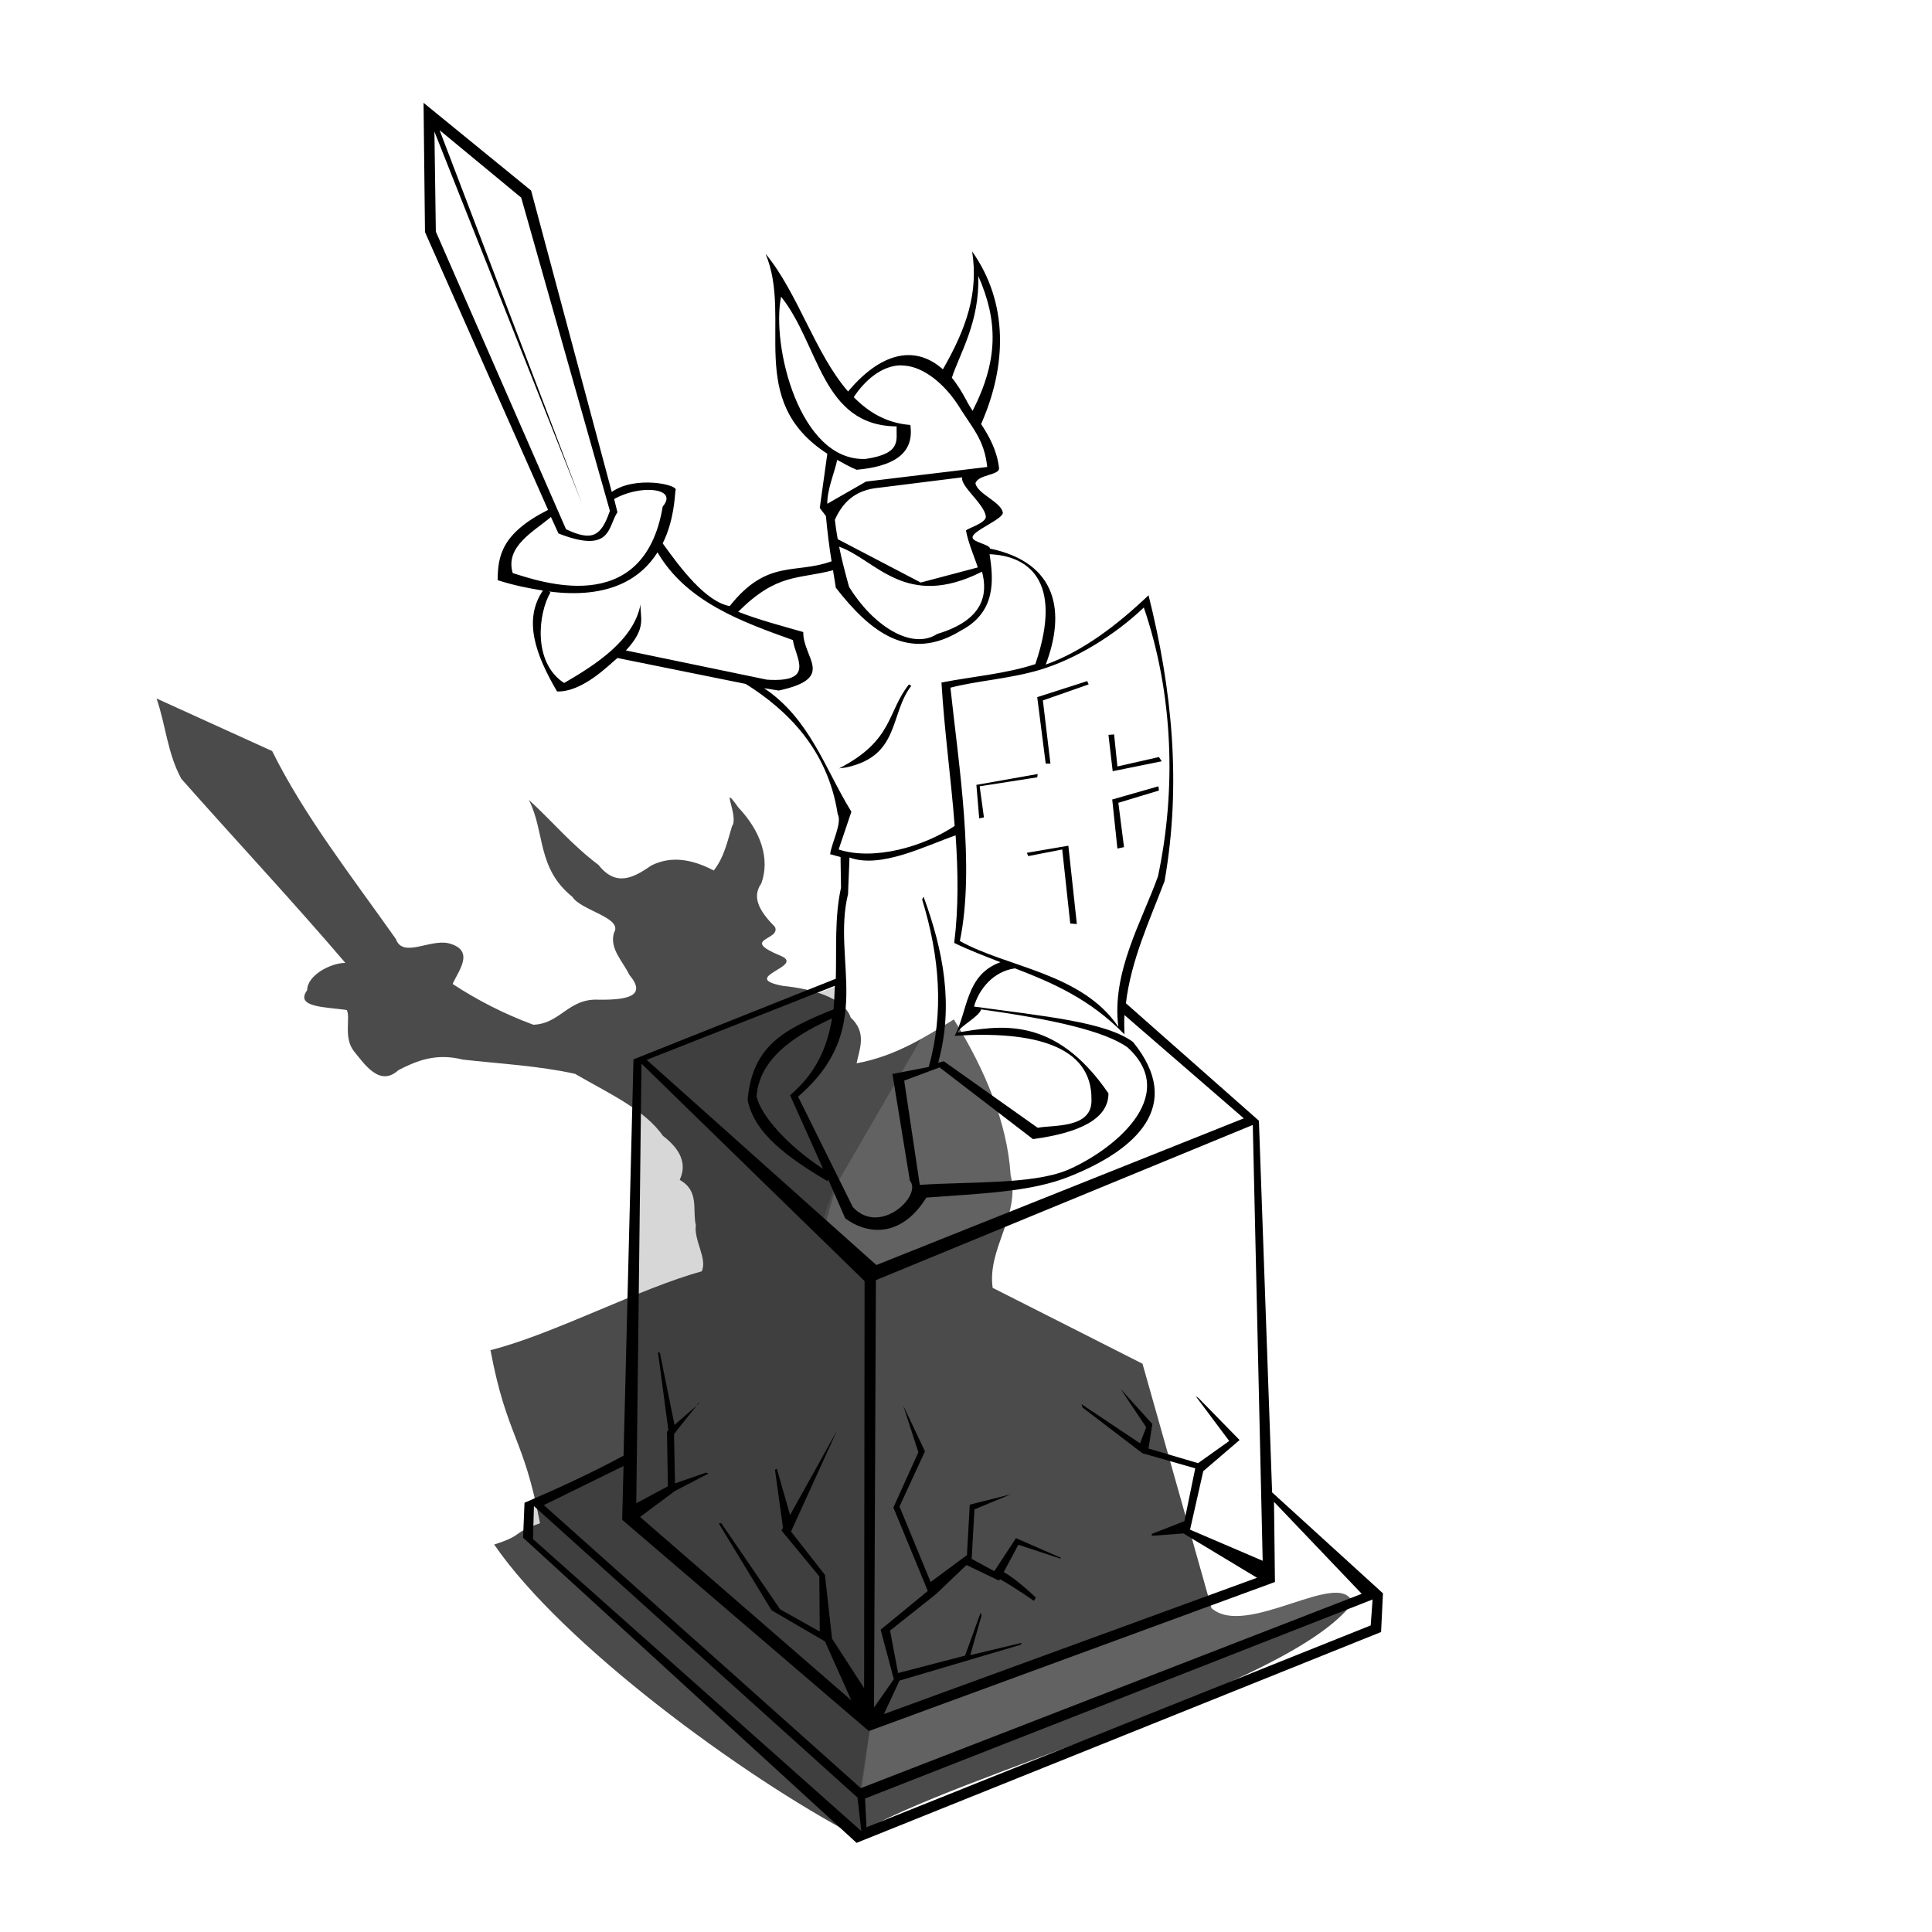 <?xml version="1.0" encoding="UTF-8" standalone="no"?>
<!-- Created with Inkscape (http://www.inkscape.org/) -->
<svg xmlns:dc="http://purl.org/dc/elements/1.1/" xmlns:cc="http://creativecommons.org/ns#" xmlns:rdf="http://www.w3.org/1999/02/22-rdf-syntax-ns#" xmlns:svg="http://www.w3.org/2000/svg" xmlns="http://www.w3.org/2000/svg" xmlns:xlink="http://www.w3.org/1999/xlink" xmlns:sodipodi="http://sodipodi.sourceforge.net/DTD/sodipodi-0.dtd" xmlns:inkscape="http://www.inkscape.org/namespaces/inkscape" width="128" height="128" id="svg2" sodipodi:version="0.32" inkscape:version="0.45+devel" version="1.0" sodipodi:docname="statue.svg" inkscape:output_extension="org.inkscape.output.svg.inkscape">
  <defs id="defs4">
    <linearGradient id="linearGradient2404">
      <stop style="stop-color: rgb(180, 153, 0); stop-opacity: 1;" offset="0" id="stop2406"/>
      <stop id="stop2412" offset="0.5" style="stop-color: rgb(255, 218, 10); stop-opacity: 1;"/>
      <stop style="stop-color: rgb(198, 168, 0); stop-opacity: 1;" offset="1" id="stop2408"/>
    </linearGradient>
    <filter inkscape:collect="always" id="filter3032">
      <feGaussianBlur inkscape:collect="always" stdDeviation="1.932" id="feGaussianBlur3034"/>
    </filter>
    <linearGradient id="linearGradient2338">
      <stop id="stop2340" offset="0" style="stop-color: rgb(177, 177, 177); stop-opacity: 1;"/>
      <stop id="stop2342" offset="1" style="stop-color: rgb(228, 228, 228); stop-opacity: 1;"/>
    </linearGradient>
    <linearGradient inkscape:collect="always" xlink:href="#linearGradient2338" id="linearGradient2380" x1="44.643" y1="110.234" x2="46.111" y2="108.522" gradientUnits="userSpaceOnUse"/>
    <linearGradient inkscape:collect="always" xlink:href="#linearGradient2338" id="linearGradient2384" x1="65.609" y1="117.848" x2="87.83" y2="106.84" gradientUnits="userSpaceOnUse"/>
    <linearGradient inkscape:collect="always" xlink:href="#linearGradient2338" id="linearGradient2388" x1="43.848" y1="101.122" x2="56.752" y2="84.977" gradientUnits="userSpaceOnUse"/>
    <linearGradient inkscape:collect="always" xlink:href="#linearGradient2338" id="linearGradient2392" x1="61.022" y1="110.632" x2="80.919" y2="76.324" gradientUnits="userSpaceOnUse"/>
    <linearGradient inkscape:collect="always" xlink:href="#linearGradient2338" id="linearGradient2396" x1="56.079" y1="117.328" x2="85.006" y2="104.914" gradientUnits="userSpaceOnUse"/>
    <linearGradient inkscape:collect="always" xlink:href="#linearGradient2338" id="linearGradient2400" x1="46.967" y1="70.239" x2="78.768" y2="73.358" gradientUnits="userSpaceOnUse"/>
    <linearGradient inkscape:collect="always" xlink:href="#linearGradient2404" id="linearGradient2410" x1="52.843" y1="47.395" x2="69.535" y2="44.324" gradientUnits="userSpaceOnUse"/>
    <linearGradient inkscape:collect="always" xlink:href="#linearGradient2404" id="linearGradient2999" x1="66.382" y1="62.176" x2="75.691" y2="48.338" gradientUnits="userSpaceOnUse"/>
    <linearGradient inkscape:collect="always" xlink:href="#linearGradient2404" id="linearGradient3001" x1="34.271" y1="37.669" x2="43.368" y2="33.345" gradientUnits="userSpaceOnUse"/>
    <linearGradient inkscape:collect="always" xlink:href="#linearGradient2404" id="linearGradient3003" x1="64.346" y1="21.103" x2="55.697" y2="33.5" gradientUnits="userSpaceOnUse"/>
    <linearGradient inkscape:collect="always" xlink:href="#linearGradient2404" id="linearGradient3007" x1="23.914" y1="-16.908" x2="38.746" y2="34.768" gradientUnits="userSpaceOnUse"/>
    <linearGradient inkscape:collect="always" xlink:href="#linearGradient2404" id="linearGradient3019" x1="50.028" y1="72.801" x2="101.381" y2="31.524" gradientUnits="userSpaceOnUse"/>
  </defs>
  <sodipodi:namedview id="base" pagecolor="#ffffff" bordercolor="#666666" borderopacity="1.0" gridtolerance="10000" guidetolerance="10" objecttolerance="10" inkscape:pageopacity="0.0" inkscape:pageshadow="2" inkscape:zoom="1" inkscape:cx="64" inkscape:cy="92.284271" inkscape:document-units="px" inkscape:current-layer="layer2" showgrid="false" width="744.09px" inkscape:window-width="1248" inkscape:window-height="975" inkscape:window-x="409" inkscape:window-y="24" showguides="true" inkscape:guide-bbox="true"/>
  <g inkscape:groupmode="layer" id="layer2" inkscape:label="colors">
    <path style="fill: rgb(0, 0, 0); fill-opacity: 0.706; fill-rule: evenodd; stroke: none; stroke-width: 1px; stroke-linecap: butt; stroke-linejoin: miter; stroke-opacity: 1; filter: url(&quot;#filter3032&quot;);" d="M 10.371,46.277 C 10.986,48.041 11.082,49.884 12.015,51.6 C 15.604,55.656 19.449,59.771 22.879,63.791 C 21.828,63.817 20.342,64.652 20.352,65.604 C 19.497,66.762 21.648,66.713 22.977,66.918 C 23.238,67.439 22.738,68.749 23.453,69.652 C 24.142,70.483 25.148,72.044 26.4,70.897 C 27.617,70.272 28.889,69.753 30.666,70.201 C 33.127,70.478 35.726,70.615 38.099,71.145 C 40.252,72.403 42.71,73.5 43.918,75.25 C 45.125,76.17 45.517,77.142 45.031,78.17 C 46.358,78.907 45.86,80.165 46.102,81.173 C 45.952,82.152 46.894,83.431 46.486,84.232 C 42.403,85.343 36.636,88.412 32.495,89.451 C 33.589,95.234 34.683,95.136 35.777,100.919 C 33.793,101.628 34.776,101.672 32.741,102.329 C 37.281,108.95 49.178,117.673 56.64,121.608 C 63.348,117.502 85.514,111.814 89.612,106.191 C 88.819,103.852 82.57,108.574 80.268,106.546 C 78.754,101.147 77.22,95.749 75.694,90.351 C 72.39,88.67 69.075,87 65.766,85.323 C 65.394,82.718 67.62,80.5 66.957,77.856 C 66.736,74.408 65.279,70.887 63.195,67.541 C 61.363,68.653 59.373,69.968 56.751,70.447 C 56.959,69.435 57.439,68.424 56.359,67.41 C 55.894,66.046 53.685,65.504 51.862,65.316 C 48.886,64.751 53.38,64.027 51.739,63.332 C 48.952,62.179 51.741,62.309 51.345,61.416 C 50.406,60.454 49.752,59.504 50.438,58.529 C 51.031,56.908 50.405,55.062 48.915,53.496 C 47.634,51.681 48.985,54.124 48.498,54.738 C 48.19,55.743 47.987,56.776 47.29,57.672 C 45.84,56.921 44.471,56.68 43.15,57.342 C 41.981,58.154 40.813,58.784 39.653,57.303 C 37.877,55.975 36.602,54.419 35.038,52.994 C 36.125,55.136 35.549,57.507 37.918,59.415 C 38.49,60.33 41.285,60.794 40.682,61.79 C 40.361,62.84 41.235,63.642 41.696,64.586 C 42.872,65.986 41.59,66.248 39.708,66.234 C 37.659,66.107 37.161,67.816 35.34,67.892 C 33.368,67.167 31.605,66.248 29.989,65.192 C 30.328,64.374 31.541,62.966 29.724,62.495 C 28.471,62.2 26.686,63.503 26.225,62.207 C 23.318,58.09 20.137,54.022 18.031,49.759 C 15.477,48.599 12.924,47.438 10.371,46.277 z" id="path2964" sodipodi:nodetypes="ccccccccccccccccccccccccccccccccccccccccccccc"/>
    <path style="fill: url(&quot;#linearGradient2400&quot;) rgb(0, 0, 0); fill-rule: evenodd; stroke: none; stroke-width: 1px; stroke-linecap: butt; stroke-linejoin: miter; stroke-opacity: 1;" d="M 42.503,70.208 L 57.73,84.335 L 82.865,74.183 L 68.188,61.28 L 54.795,65.255 L 42.503,70.208 z" id="path2398"/>
    <path style="fill: url(&quot;#linearGradient2396&quot;) rgb(0, 0, 0); fill-rule: evenodd; stroke: none; stroke-width: 1px; stroke-linecap: butt; stroke-linejoin: miter; stroke-opacity: 1;" d="M 35.653,99.441 L 57.058,118.766 L 90.815,105.617 L 80.969,95.71 L 42.809,96.016 L 35.653,99.441 z" id="path2394"/>
    <path style="fill: url(&quot;#linearGradient2388&quot;) rgb(0, 0, 0); fill-rule: evenodd; stroke: none; stroke-width: 1px; stroke-linecap: butt; stroke-linejoin: miter; stroke-opacity: 1;" d="M 42.136,70.025 L 41.708,100.602 L 57.669,114.118 L 57.73,84.274 L 42.136,70.025 z" id="path2386"/>
    <path style="fill: url(&quot;#linearGradient2380&quot;) rgb(0, 0, 0); fill-rule: evenodd; stroke: none; stroke-width: 1px; stroke-linecap: butt; stroke-linejoin: miter; stroke-opacity: 1;" d="M 35.103,99.563 L 34.797,101.826 L 56.935,121.823 L 57.425,121.579 L 57.058,118.704 L 35.103,99.563 z" id="path2378" sodipodi:nodetypes="cccccc"/>
    <path style="fill: rgb(255, 255, 255); fill-opacity: 0.125; fill-rule: evenodd; stroke: none; stroke-width: 1px; stroke-linecap: butt; stroke-linejoin: miter; stroke-opacity: 1;" d="M 70.062,63.125 L 63.062,65.312 L 55.438,78.438 L 54.75,80.875 L 57.688,84.594 L 82.938,74.125 L 70.062,63.125 z M 83.812,98.938 L 84.156,104.469 L 57.688,114.156 L 57,119.094 L 91.062,105.594 L 83.812,98.938 z" id="path2949"/>
    <path style="fill: url(&quot;#linearGradient3019&quot;) rgb(0, 0, 0); fill-rule: evenodd; stroke: none; stroke-width: 1px; stroke-linecap: butt; stroke-linejoin: miter; stroke-opacity: 1;" d="M 55.331,78.326 L 52.061,76.028 L 50.028,73.288 L 50.116,71.078 L 52.679,68.249 L 55.508,67.277 L 64.347,66.747 L 66.91,67.1 L 72.744,68.161 L 75.042,69.133 L 76.456,72.404 L 74.423,75.674 L 70.004,77.884 L 64.435,78.856 L 60.988,78.768 L 55.331,78.326 z" id="path3017" sodipodi:nodetypes="cccccccccccccccc"/>
    <path style="fill: url(&quot;#linearGradient2410&quot;) rgb(0, 0, 0); fill-rule: evenodd; stroke: none; stroke-width: 1px; stroke-linecap: butt; stroke-linejoin: miter; stroke-opacity: 1; fill-opacity: 1;" d="M 28.195,7.524 L 28.368,15.135 L 36.67,34.076 L 34.249,35.286 L 33.297,37.968 L 36.324,38.832 L 35.632,40.389 L 35.805,43.243 L 37.103,45.665 L 40.822,43.503 L 45.924,44.281 L 49.903,45.059 L 53.708,48.865 L 55.957,53.622 L 55.351,56.043 L 56.043,56.735 L 55.87,59.157 L 55.611,61.665 L 55.697,67.2 C 55.862,69.602 53.918,71.191 52.469,72.671 L 55.265,78.184 L 56.649,80.605 L 58.205,81.124 L 60.022,80.432 L 60.973,78.876 L 59.41,71.536 L 62.57,70.58 L 68.508,75.021 C 69.932,74.663 71.215,75.571 72.849,73.316 L 72.161,70.876 C 69.354,67.946 66.473,68.045 63.342,68.432 L 64.346,66.768 L 65.124,65.124 L 67.114,63.827 L 71.005,65.384 L 74.292,68.324 L 74.638,64.692 L 77.059,58.292 L 77.492,54.314 L 77.492,50.335 L 77.492,48.173 L 76.541,41.6 L 76.022,39.784 L 74.205,41.341 L 71.265,43.243 L 68.843,44.368 L 69.708,41.341 L 68.843,38.227 L 67.546,37.016 L 65.211,36.411 L 64.346,35.978 L 64.259,35.373 L 66.076,33.989 L 64.173,31.741 L 65.903,31.222 L 64.692,28.195 L 65.903,24.562 L 65.989,21.189 L 64.605,17.211 L 64.605,19.632 L 63.308,23.265 L 62.443,24.822 L 60.368,23.524 L 58.378,24.303 L 56.13,25.946 L 54.227,23.351 L 51.286,17.73 L 51.459,19.805 L 51.459,21.881 L 51.632,25.341 L 52.93,28.022 L 55.265,30.184 L 54.746,31.308 L 54.659,33.73 L 55.092,33.989 L 55.438,37.449 L 51.632,37.968 L 48.692,40.303 L 48.086,40.303 L 45.578,38.573 L 43.33,36.151 L 44.627,32.692 L 43.676,32.086 L 40.649,32.778 L 36.497,19.632 L 35.027,12.8 L 28.195,7.524 z" id="path2954" sodipodi:nodetypes="ccccccccccccccccccccccccccccccccccccccccccccccccccccccccccccccccccccccccccccccccccccccc"/>
    <path style="fill: rgb(0, 0, 0); fill-opacity: 0.157; fill-rule: evenodd; stroke: none; stroke-width: 1px; stroke-linecap: butt; stroke-linejoin: miter; stroke-opacity: 1;" d="M 42.378,70.141 L 56.179,65.072 C 55.083,65.67 55.939,66.164 55.405,67.311 C 55.371,70.058 53.387,71.669 52.762,72.928 C 53.634,74.927 53.685,75.872 55.121,78.059 C 55.624,78.825 54.272,80.4 54.664,81.255 C 55.254,82.539 57.531,83.233 57.773,84.411 L 57.686,114.249 L 56.908,119.005 L 57.081,121.773 L 35.027,101.968 L 35.114,99.719 L 41.6,96.432 L 42.378,70.141 z" id="path2370" sodipodi:nodetypes="ccccsscccccccc"/>
    <path style="fill: url(&quot;#linearGradient3003&quot;) rgb(0, 0, 0); fill-rule: evenodd; stroke: none; stroke-width: 1px; stroke-linecap: butt; stroke-linejoin: miter; stroke-opacity: 1; fill-opacity: 1;" d="M 51.562,18.5 L 51.562,24.5 L 53.625,28.625 L 55.312,30.5 L 54.75,33.5 L 57.625,32.062 L 61.438,31.75 L 65.812,31.062 L 64.75,28.125 L 63.062,25.688 L 60.875,24.188 L 58.75,24.188 L 57.062,25.438 L 56.188,26.438 L 54.625,24.5 L 53.062,21.312 L 51.562,18.5 z" id="path2997"/>
    <path style="fill: url(&quot;#linearGradient3001&quot;) rgb(0, 0, 0); fill-rule: evenodd; stroke: none; stroke-width: 1px; stroke-linecap: butt; stroke-linejoin: miter; stroke-opacity: 1; fill-opacity: 1;" d="M 42.688,32.094 L 41.094,32.594 L 40.531,32.719 L 40.781,33.938 L 40.125,35.094 L 39.188,35.656 L 37.906,35.406 L 37.125,35.094 L 36.5,33.875 L 34.438,35.219 L 33.5,37.125 L 33.406,38.281 L 37.188,39.094 L 39.562,39.031 L 41.344,38.344 L 43,37 L 44.406,34.125 L 44.344,32.656 L 42.688,32.094 z" id="path2995"/>
    <path style="fill: url(&quot;#linearGradient2999&quot;) rgb(0, 0, 0); fill-rule: evenodd; stroke: none; stroke-width: 1px; stroke-linecap: butt; stroke-linejoin: miter; stroke-opacity: 1; fill-opacity: 1;" d="M 75.719,40 L 73.188,42.125 L 70.031,43.906 L 64.875,45.125 L 62.75,45.438 L 63.781,55.781 L 63.281,62.312 L 66.969,63.844 L 72.031,66.125 L 74.438,68.438 L 74.312,65.938 L 76.75,58.844 L 77.594,53.5 L 77.594,49.906 L 76.875,43.25 L 75.719,40 z" id="path2956"/>
    <path style="fill: url(&quot;#linearGradient2384&quot;) rgb(0, 0, 0); fill-rule: evenodd; stroke: none; stroke-width: 1px; stroke-linecap: butt; stroke-linejoin: miter; stroke-opacity: 1;" d="M 57.18,118.766 L 57.18,121.701 L 91.244,107.88 L 91.305,105.556 L 57.18,118.766 z" id="path2382"/>
    <path style="fill: url(&quot;#linearGradient2392&quot;) rgb(0, 0, 0); fill-rule: evenodd; stroke: none; stroke-width: 1px; stroke-linecap: butt; stroke-linejoin: miter; stroke-opacity: 1;" d="M 57.486,114.118 L 57.853,84.519 L 83.293,74.122 L 84.027,104.578 L 57.486,114.118 z" id="path2390"/>
    <path style="fill: url(&quot;#linearGradient3007&quot;) rgb(0, 0, 0); fill-rule: evenodd; stroke: none; stroke-width: 1px; stroke-linecap: butt; stroke-linejoin: miter; stroke-opacity: 1; fill-opacity: 1;" d="M 28.107,7.438 L 28.549,15.305 L 37.3,35.104 L 38.714,35.811 L 39.421,35.546 L 40.747,34.043 C 40.747,34.043 35.532,13.36 35.002,12.742 C 34.471,12.123 28.196,7.527 28.107,7.438 z" id="path3005"/>
  </g>
  <g inkscape:label="outline" inkscape:groupmode="layer" id="layer1">
    <path style="fill: rgb(0, 0, 0); fill-opacity: 1; fill-rule: evenodd; stroke: none; stroke-width: 1px; stroke-linecap: butt; stroke-linejoin: miter; stroke-opacity: 1;" d="M 28.062,6.812 L 28.156,15.375 L 36.312,33.781 C 33.199,35.351 32.99,36.864 32.969,38.438 C 34.079,38.793 35.06,38.982 35.969,39.125 C 34.639,41.083 35.497,43.398 36.906,45.812 C 38.591,45.86 40.313,44.087 40.906,43.594 L 49.406,45.312 C 52.168,47.043 54.848,49.676 55.5,53.938 C 55.823,54.495 55.055,55.952 55,56.594 L 55.688,56.781 L 55.719,58.812 C 55.288,60.77 55.428,62.812 55.375,64.844 L 41.969,70.188 L 41.312,96.438 C 39.201,97.591 36.897,98.637 34.75,99.562 L 34.656,101.875 L 56.75,122.094 L 91.5,108.125 L 91.625,105.562 L 84.281,98.875 L 83.406,74.25 L 74.594,66.469 C 74.94,63.605 76.149,61.019 77.156,58.375 C 78.287,51.922 77.65,45.646 76.094,39.438 C 74.079,41.354 71.766,43.149 69.281,44.031 C 70.6,40.57 70.079,37.29 65.594,36.344 C 65.551,36.064 64.464,35.922 64.438,35.625 C 64.34,35.185 66.544,34.378 66.438,33.938 C 66.264,33.221 64.799,32.746 64.625,32.031 C 64.784,31.414 66.248,31.508 66.188,31 C 66.05,29.835 65.542,28.918 65,28.094 C 66.713,24.222 66.813,20.065 64.406,16.656 C 64.838,19.408 64.024,21.761 62.469,24.469 C 60.524,22.744 58.247,23.477 56.188,25.938 C 54.004,23.433 52.857,19.385 50.719,16.812 C 52.537,21.142 49.326,26.519 54.812,30.062 L 54.312,33.656 L 54.719,34.188 C 54.812,35.199 54.935,36.202 55.094,37.188 C 52.656,38.066 50.837,37.015 48.344,40.156 C 46.745,39.858 45.085,37.642 43.906,36 C 44.678,34.437 44.702,32.841 44.75,32.5 C 45.056,32.131 42.106,31.47 40.531,32.594 L 35.188,12.625 L 28.062,6.812 z M 29.125,8.625 L 34.531,13.094 L 40.406,33.844 C 39.838,35.501 39.26,35.902 37.5,35.062 L 28.875,15.344 L 28.781,8.719 L 38.562,33.375 L 29.125,8.625 z M 64.812,18.281 C 66.119,21.246 66.157,23.847 64.438,27.219 C 64.292,26.989 64.138,26.754 64.031,26.531 C 63.715,25.946 63.408,25.44 63.062,25.031 C 63.575,23.44 64.913,21.341 64.812,18.281 z M 51.75,19.656 C 54.302,22.857 54.428,28.204 59.406,28.25 C 59.354,29.117 59.798,30.05 57.344,30.406 C 52.954,30.579 51.088,22.865 51.75,19.656 z M 59.438,24.219 C 59.592,24.201 59.751,24.207 59.906,24.219 C 61.232,24.315 62.558,25.454 63.438,26.781 C 64.409,28.358 65.211,29.096 65.406,30.938 L 57.375,31.906 L 54.812,33.375 C 54.788,32.475 55.279,31.333 55.469,30.469 C 55.866,30.687 56.273,30.924 56.75,31.125 C 59.157,30.903 60.592,30.088 60.312,28.156 C 58.736,28.034 57.552,27.316 56.562,26.312 C 57.332,25.152 58.358,24.341 59.438,24.219 z M 63.75,31.625 C 63.604,32.197 65.168,33.342 65.312,34.188 C 65.393,34.66 64.002,35.029 64,35.156 C 64.163,36.029 64.592,36.983 64.781,37.594 L 61,38.594 L 55.5,35.719 C 55.426,35.296 55.359,34.861 55.312,34.438 C 55.814,33.323 56.614,32.454 58.25,32.312 L 63.75,31.625 z M 42.656,32.469 C 43.769,32.385 44.597,32.749 43.906,33.562 C 42.646,41.09 35.605,38.457 33.969,37.969 C 33.432,36.18 35.44,35.174 36.5,34.25 L 37,35.344 C 40.535,36.722 40.264,34.886 40.906,33.938 L 40.688,33.062 C 41.301,32.72 42.019,32.517 42.656,32.469 z M 55.594,36.219 C 58.04,37.084 59.984,40.431 65.062,37.875 C 65.451,39.35 65.198,41.071 62.094,42 C 60.388,43.108 57.805,41.42 56.25,38.875 C 56.014,38.003 55.772,37.124 55.594,36.219 z M 43.562,36.594 C 45.497,39.901 49.2,41.21 52.531,42.406 C 52.685,43.566 54.08,45.24 50.812,45.031 L 41.469,43.094 C 42.876,41.581 42.395,40.926 42.438,40.031 C 42.002,42.414 39.439,44.057 37.375,45.25 C 35.274,43.889 35.662,40.611 36.469,39.25 L 36.375,39.188 C 40.408,39.71 42.494,38.288 43.562,36.594 z M 65.562,36.719 C 67.972,36.81 70.531,38.315 68.594,44 C 66.594,44.652 64.485,44.809 62.375,45.219 C 62.56,48.35 63.005,51.543 63.25,54.719 C 61.18,56.103 57.893,57.036 55.562,56.281 L 56.406,53.781 C 54.651,50.93 53.669,47.64 50.625,45.594 L 51.594,45.75 C 55.44,44.918 53.183,43.604 53.219,41.875 C 51.793,41.463 50.309,41.083 48.906,40.531 C 51.496,37.956 52.854,38.395 55.188,37.781 C 55.248,38.161 55.321,38.556 55.375,38.938 C 57.689,41.912 60.236,43.882 63.656,41.781 C 66.007,40.554 65.827,38.412 65.562,36.719 z M 75.781,40.25 C 77.742,45.986 77.938,52.326 76.719,58.062 C 75.665,61.009 73.627,64.433 74.094,68.031 C 71.662,64.443 66.698,64.097 63.594,62.344 C 64.617,57.402 63.504,50.602 62.969,45.562 C 64.67,45.108 66.907,44.975 68.906,44.375 C 71.297,43.657 73.875,42.068 75.781,40.25 z M 72.031,45.125 L 68.719,46.188 L 69.281,50.594 L 69.594,50.594 L 69.094,46.406 L 72.125,45.344 L 72.031,45.125 z M 60.219,45.344 C 58.755,47.195 59.193,49.055 55.594,50.906 L 56.062,50.844 C 59.644,50.076 58.925,47.32 60.375,45.438 L 60.219,45.344 z M 73.812,48.656 L 73.438,48.688 L 73.719,51.094 L 76.969,50.438 L 76.781,50.156 L 74.031,50.781 L 73.812,48.656 z M 68.75,51.281 L 64.688,52 L 64.875,54.219 L 65.188,54.156 L 64.906,52.094 L 68.719,51.5 L 68.75,51.281 z M 76.75,52.094 L 73.688,52.969 L 74.031,56.219 L 74.469,56.125 L 74.094,53.188 L 76.781,52.375 L 76.75,52.094 z M 63.312,55.344 C 63.477,57.745 63.51,60.154 63.219,62.469 C 64.069,62.899 65.42,63.411 66.281,63.75 C 63.958,64.584 64.135,66.97 63.25,68.625 C 68.377,68.287 72.356,69.235 72.312,72.844 C 72.389,74.793 69.765,74.516 68.75,74.719 L 62.531,70.312 L 62.156,70.406 C 63.208,66.6 62.495,62.977 61.188,59.406 L 61.094,59.594 C 62.267,63.422 62.541,67.101 61.531,70.688 L 59.125,71.156 L 60.281,78.219 C 61.128,79.21 58.289,81.918 56.5,79.969 L 52.875,72.656 C 58.083,68.174 55.086,63.701 56.188,59.219 L 56.188,59.156 L 56.188,59.125 L 56.281,56.812 C 58.35,57.576 61.339,56.024 63.312,55.344 z M 70.781,56.031 L 68.031,56.5 L 68.125,56.719 L 70.375,56.281 L 70.906,61.188 L 71.344,61.219 L 70.781,56.031 z M 67.25,64.156 C 69.729,65.116 72.196,66.172 74.5,68.531 C 74.482,68.096 74.474,67.67 74.5,67.25 L 82.406,74.094 L 58.062,83.812 L 42.844,70.219 L 55.312,65.312 C 55.291,65.71 55.266,66.484 55.219,66.875 C 52.002,68.17 49.847,69.242 49.531,72.875 C 49.978,75.106 52.213,76.702 54.812,78.25 L 54.875,78.156 L 56,80.719 C 57.275,81.683 59.593,82.194 61.375,79.344 C 64.93,79.074 68.315,78.982 70.875,77.938 C 75.289,76.177 78.489,73.239 75.062,69.031 C 73.255,67.703 69.241,67.335 64.531,66.688 C 64.85,65.54 65.816,64.346 67.25,64.156 z M 65,66.875 C 69.739,67.527 73.242,68.321 74.719,69.406 C 78.264,72.668 73.615,76.294 70.688,77.531 C 68.372,78.476 64.246,78.281 60.938,78.5 L 59.906,71.594 L 62.25,70.719 L 68.438,75.469 C 71.615,75.04 73.441,74.09 73.438,72.438 C 69.819,67.153 66.106,67.991 63.438,68.406 C 63.617,67.965 64.872,67.362 65,66.875 z M 55.125,67.469 C 54.814,69.322 54.113,71.062 52.344,72.562 L 54.531,77.438 C 52.242,75.954 50.379,73.895 50.125,72.625 C 50.33,69.888 53.139,68.39 55.125,67.469 z M 42.5,70.469 L 57.281,84.875 L 57.25,111.844 L 55.125,108.562 L 54.656,104.344 L 52.406,101.469 L 55.438,94.812 L 52.344,100.375 L 51.469,97.312 L 51.344,97.375 L 51.875,101.219 L 51.781,101.406 L 54.281,104.438 L 54.312,108.094 L 51.688,106.625 L 47.781,100.906 L 47.625,100.938 L 51.062,106.594 L 51.094,106.625 L 51.125,106.688 L 54.656,108.75 L 56.406,112.656 L 42.406,100.5 L 44.719,98.781 L 46.938,97.625 L 46.781,97.562 L 44.719,98.281 L 44.656,95 L 44.781,94.875 L 44.781,94.844 L 46.156,93.125 L 44.688,94.406 L 43.719,89.625 L 43.594,89.594 L 44.281,94.75 L 44.188,94.844 L 44.25,98.469 L 42.156,99.594 L 42.5,70.469 z M 46.156,93.125 L 46.312,92.969 L 46.312,92.906 L 46.156,93.125 z M 83,74.531 L 83.656,103.406 L 78.844,101.344 L 79.719,97.469 L 82.125,95.406 L 79.406,92.625 L 79.219,92.5 L 81.438,95.469 L 79.375,96.938 L 76.094,95.969 L 76.344,94.344 L 74.25,92.031 L 75.938,94.562 L 75.531,95.625 L 71.656,93.031 L 71.719,93.25 L 75.688,96.281 L 79.188,97.281 L 78.469,100.781 L 76.312,101.625 L 76.312,101.75 L 78.406,101.594 L 83.281,104.531 L 58.562,113.562 L 59.594,111.344 L 67.625,108.969 L 67.688,108.844 L 64.281,109.656 L 65.031,107.031 L 64.969,106.844 L 63.938,109.688 L 59.5,110.844 L 58.969,108.031 L 62,105.625 L 64.031,103.688 L 66.188,104.719 L 66.25,104.625 C 67.219,105.161 68.5,106.062 68.5,106.062 L 68.625,105.844 C 68.625,105.844 67.362,104.617 66.5,104.156 L 67.469,102.344 L 70.219,103.25 L 70.312,103.219 L 67.312,101.906 L 65.875,104.094 L 64.375,103.281 L 64.562,100 L 66.969,99 L 64.25,99.688 L 64.062,103.031 L 61.656,104.812 L 59.594,99.812 L 61.281,96.156 L 59.844,93.125 L 60.844,96.219 L 59.188,99.875 L 61.469,105.406 L 58.344,107.969 L 59.219,111.25 L 57.906,113.125 L 58.031,84.812 L 83,74.531 z M 41.312,97.125 L 41.219,100.688 L 57.562,114.688 L 84.469,104.812 L 84.406,99.5 L 90.219,105.594 L 57.031,118.469 L 36.031,99.719 L 41.312,97.125 z M 35.375,99.781 L 56.812,119.094 L 57.062,121.312 L 35.312,101.969 L 35.375,99.781 z M 90.938,105.969 L 90.812,107.688 L 57.406,121.062 L 57.312,119.156 L 90.938,105.969 z" id="path2309" sodipodi:nodetypes="ccccccccccccccccccccccccccccscscccccccccccccccccccccccccscccccccsccccccccccsccccccccccccccccccccccccccccccccccccccccccccccccsccccccccccccccccccccccccccccccccccccccccccccccccccccccccccccccccccccccccccccccccccccccccccccccccccccccccccccccccccccccccccccccccccccccccccccccccccccccccccccccccccccccccccccccccccccccccccccccccccccccccccccccccccccccccc"/>
  </g>
</svg>